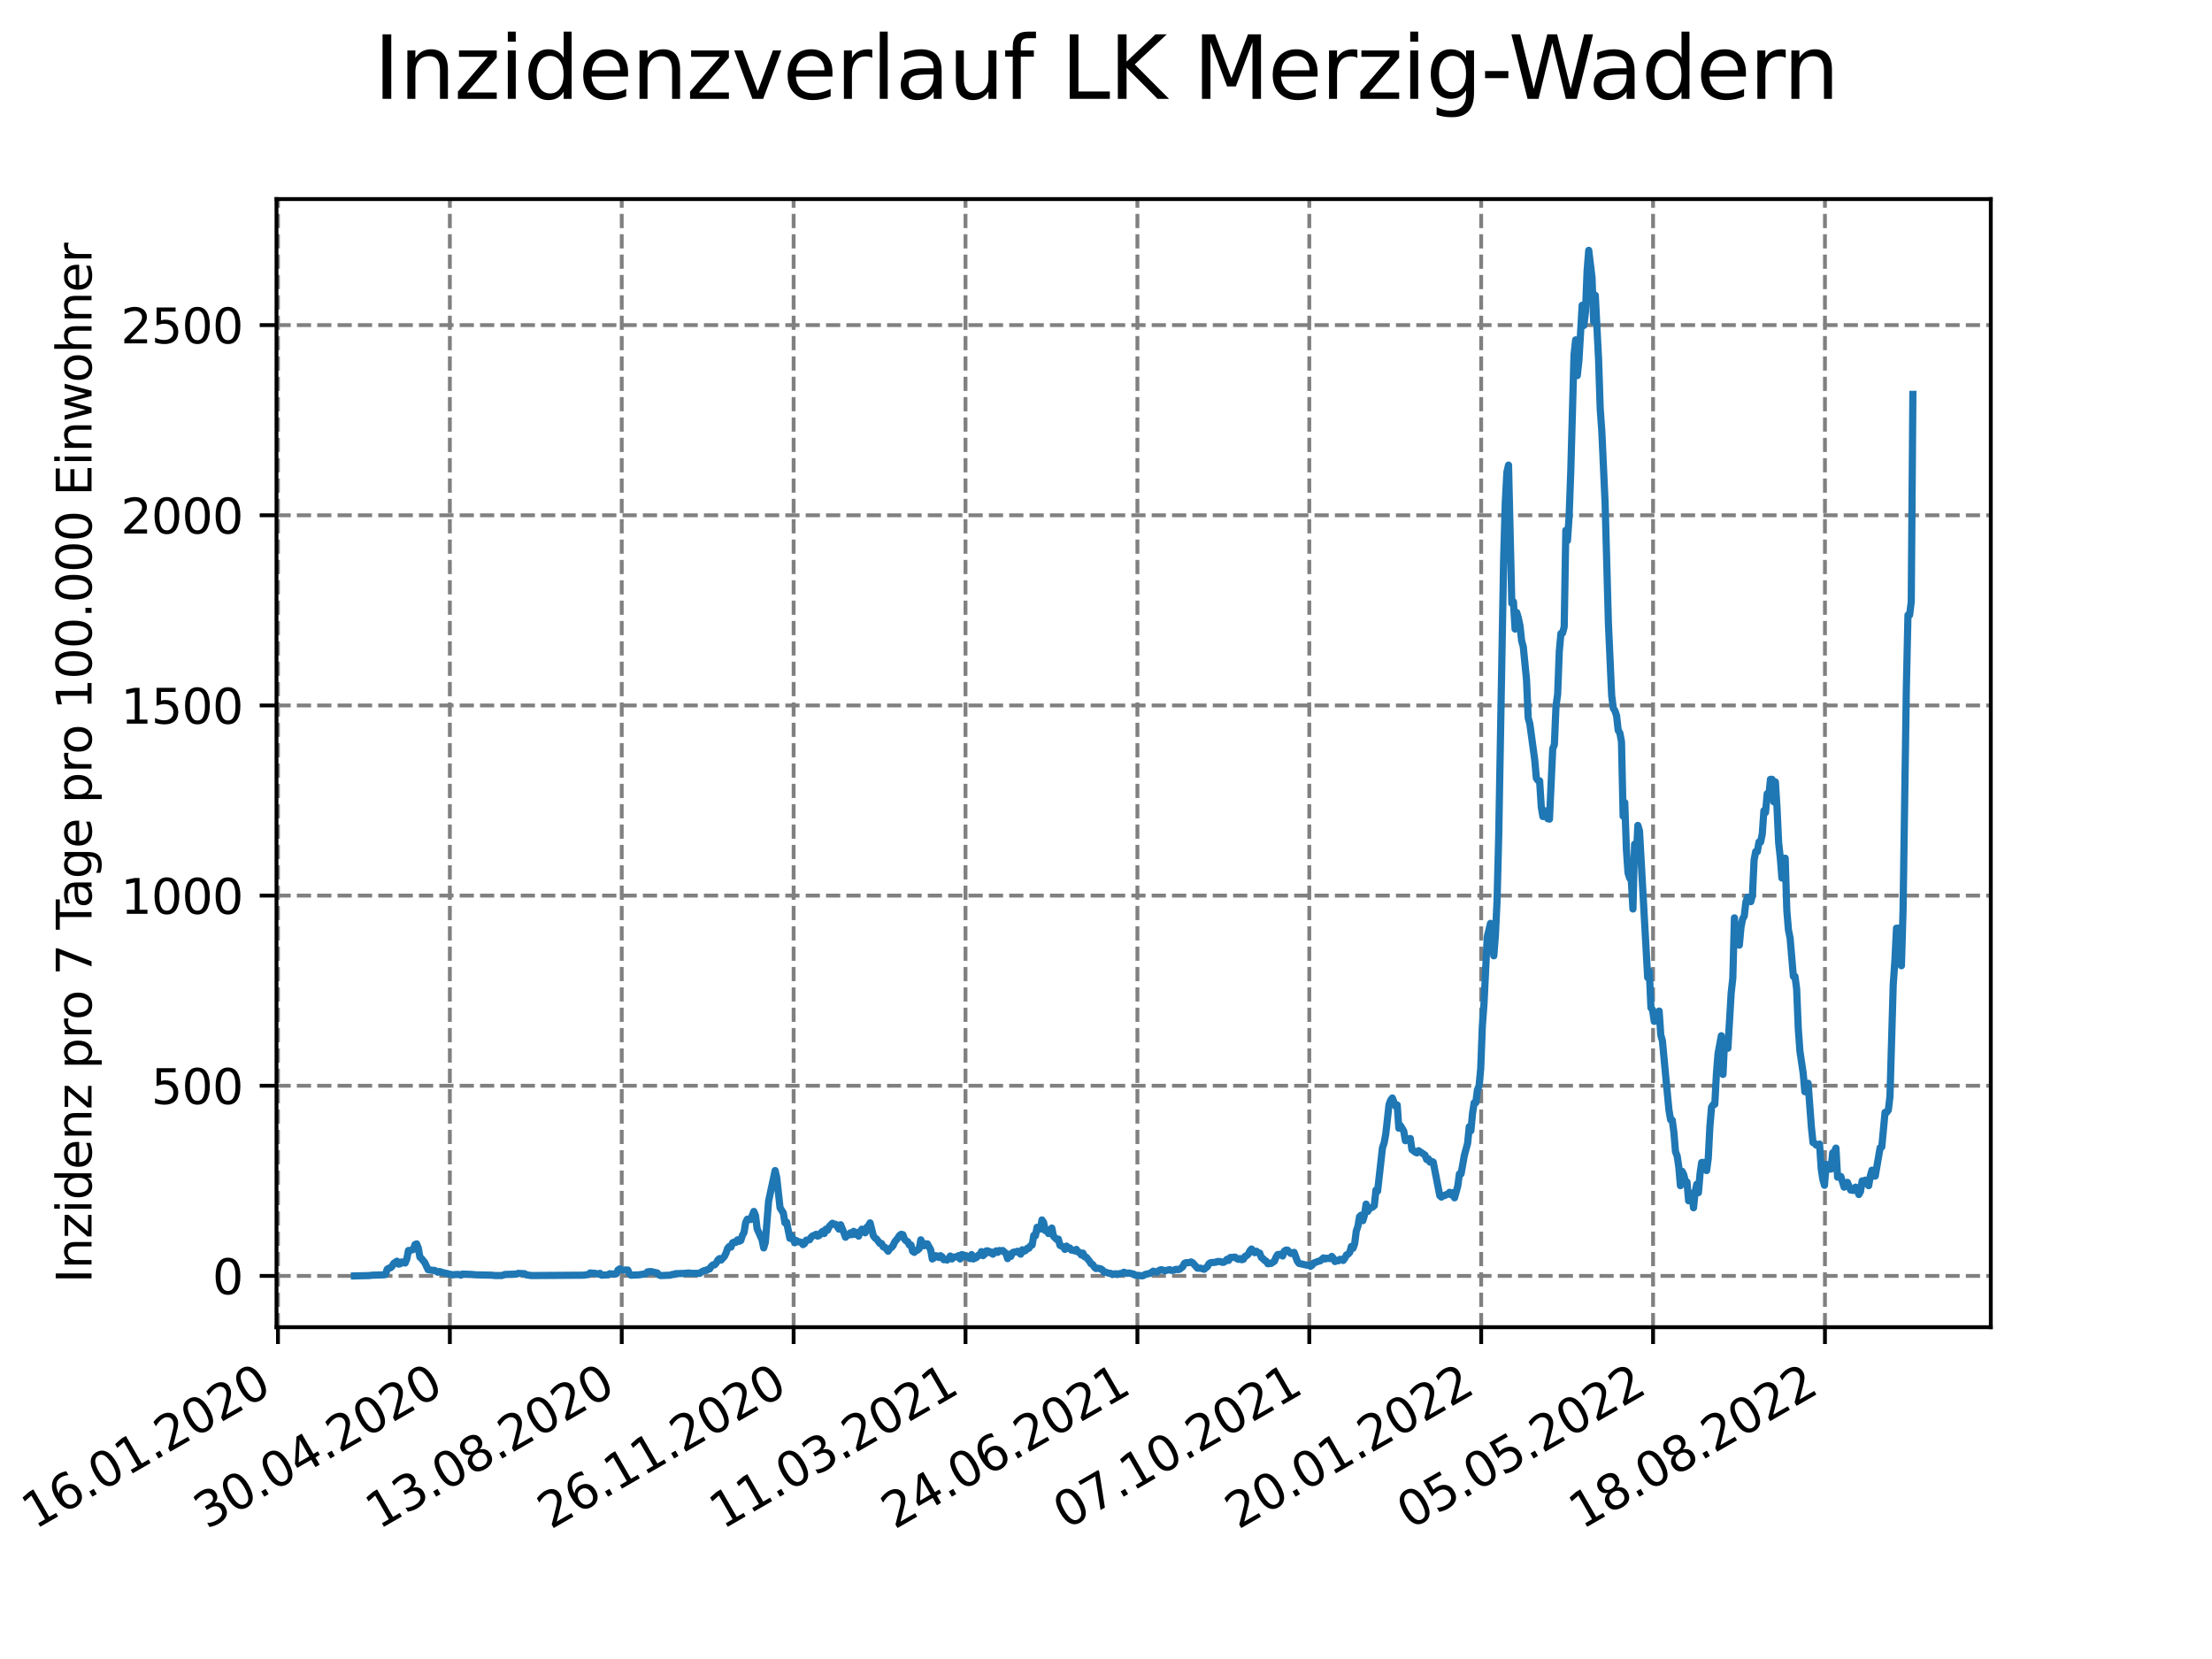 <?xml version="1.0" encoding="utf-8" standalone="no"?>
<!DOCTYPE svg PUBLIC "-//W3C//DTD SVG 1.1//EN"
  "http://www.w3.org/Graphics/SVG/1.1/DTD/svg11.dtd">
<svg xmlns:xlink="http://www.w3.org/1999/xlink" width="460.8pt" height="345.6pt" viewBox="0 0 460.8 345.6" xmlns="http://www.w3.org/2000/svg" version="1.1">
 <defs>
  <style type="text/css">*{stroke-linejoin: round; stroke-linecap: butt}</style>
 </defs>
 <g id="figure_1">
  <g id="patch_1">
   <path d="M 0 345.6 
L 460.8 345.6 
L 460.8 0 
L 0 0 
z
" style="fill: #ffffff"/>
  </g>
  <g id="axes_1">
   <g id="patch_2">
    <path d="M 57.6 276.48 
L 414.72 276.48 
L 414.72 41.472 
L 57.6 41.472 
z
" style="fill: #ffffff"/>
   </g>
   <g id="matplotlib.axis_1">
    <g id="xtick_1">
     <g id="line2d_1">
      <path d="M 57.904 276.48 
L 57.904 41.472 
" clip-path="url(#p722bb23c70)" style="fill: none; stroke-dasharray: 2.96,1.28; stroke-dashoffset: 0; stroke: #808080; stroke-width: 0.8"/>
     </g>
     <g id="line2d_2">
      <defs>
       <path id="m36aac1073b" d="M 0 0 
L 0 3.5 
" style="stroke: #000000; stroke-width: 0.8"/>
      </defs>
      <g>
       <use xlink:href="#m36aac1073b" x="57.904" y="276.48" style="stroke: #000000; stroke-width: 0.8"/>
      </g>
     </g>
     <g id="text_1">
      <!-- 16.01.2020 -->
      <g transform="translate(7.279 318.689) rotate(-30) scale(0.1 -0.1)">
       <defs>
        <path id="DejaVuSans-31" d="M 794 531 
L 1825 531 
L 1825 4091 
L 703 3866 
L 703 4441 
L 1819 4666 
L 2450 4666 
L 2450 531 
L 3481 531 
L 3481 0 
L 794 0 
L 794 531 
z
" transform="scale(0.016)"/>
        <path id="DejaVuSans-36" d="M 2113 2584 
Q 1688 2584 1439 2293 
Q 1191 2003 1191 1497 
Q 1191 994 1439 701 
Q 1688 409 2113 409 
Q 2538 409 2786 701 
Q 3034 994 3034 1497 
Q 3034 2003 2786 2293 
Q 2538 2584 2113 2584 
z
M 3366 4563 
L 3366 3988 
Q 3128 4100 2886 4159 
Q 2644 4219 2406 4219 
Q 1781 4219 1451 3797 
Q 1122 3375 1075 2522 
Q 1259 2794 1537 2939 
Q 1816 3084 2150 3084 
Q 2853 3084 3261 2657 
Q 3669 2231 3669 1497 
Q 3669 778 3244 343 
Q 2819 -91 2113 -91 
Q 1303 -91 875 529 
Q 447 1150 447 2328 
Q 447 3434 972 4092 
Q 1497 4750 2381 4750 
Q 2619 4750 2861 4703 
Q 3103 4656 3366 4563 
z
" transform="scale(0.016)"/>
        <path id="DejaVuSans-2e" d="M 684 794 
L 1344 794 
L 1344 0 
L 684 0 
L 684 794 
z
" transform="scale(0.016)"/>
        <path id="DejaVuSans-30" d="M 2034 4250 
Q 1547 4250 1301 3770 
Q 1056 3291 1056 2328 
Q 1056 1369 1301 889 
Q 1547 409 2034 409 
Q 2525 409 2770 889 
Q 3016 1369 3016 2328 
Q 3016 3291 2770 3770 
Q 2525 4250 2034 4250 
z
M 2034 4750 
Q 2819 4750 3233 4129 
Q 3647 3509 3647 2328 
Q 3647 1150 3233 529 
Q 2819 -91 2034 -91 
Q 1250 -91 836 529 
Q 422 1150 422 2328 
Q 422 3509 836 4129 
Q 1250 4750 2034 4750 
z
" transform="scale(0.016)"/>
        <path id="DejaVuSans-32" d="M 1228 531 
L 3431 531 
L 3431 0 
L 469 0 
L 469 531 
Q 828 903 1448 1529 
Q 2069 2156 2228 2338 
Q 2531 2678 2651 2914 
Q 2772 3150 2772 3378 
Q 2772 3750 2511 3984 
Q 2250 4219 1831 4219 
Q 1534 4219 1204 4116 
Q 875 4013 500 3803 
L 500 4441 
Q 881 4594 1212 4672 
Q 1544 4750 1819 4750 
Q 2544 4750 2975 4387 
Q 3406 4025 3406 3419 
Q 3406 3131 3298 2873 
Q 3191 2616 2906 2266 
Q 2828 2175 2409 1742 
Q 1991 1309 1228 531 
z
" transform="scale(0.016)"/>
       </defs>
       <use xlink:href="#DejaVuSans-31"/>
       <use xlink:href="#DejaVuSans-36" x="63.623"/>
       <use xlink:href="#DejaVuSans-2e" x="127.246"/>
       <use xlink:href="#DejaVuSans-30" x="159.033"/>
       <use xlink:href="#DejaVuSans-31" x="222.656"/>
       <use xlink:href="#DejaVuSans-2e" x="286.279"/>
       <use xlink:href="#DejaVuSans-32" x="318.066"/>
       <use xlink:href="#DejaVuSans-30" x="381.689"/>
       <use xlink:href="#DejaVuSans-32" x="445.312"/>
       <use xlink:href="#DejaVuSans-30" x="508.936"/>
      </g>
     </g>
    </g>
    <g id="xtick_2">
     <g id="line2d_3">
      <path d="M 93.712 276.48 
L 93.712 41.472 
" clip-path="url(#p722bb23c70)" style="fill: none; stroke-dasharray: 2.96,1.28; stroke-dashoffset: 0; stroke: #808080; stroke-width: 0.8"/>
     </g>
     <g id="line2d_4">
      <g>
       <use xlink:href="#m36aac1073b" x="93.712" y="276.48" style="stroke: #000000; stroke-width: 0.8"/>
      </g>
     </g>
     <g id="text_2">
      <!-- 30.04.2020 -->
      <g transform="translate(43.086 318.689) rotate(-30) scale(0.1 -0.1)">
       <defs>
        <path id="DejaVuSans-33" d="M 2597 2516 
Q 3050 2419 3304 2112 
Q 3559 1806 3559 1356 
Q 3559 666 3084 287 
Q 2609 -91 1734 -91 
Q 1441 -91 1130 -33 
Q 819 25 488 141 
L 488 750 
Q 750 597 1062 519 
Q 1375 441 1716 441 
Q 2309 441 2620 675 
Q 2931 909 2931 1356 
Q 2931 1769 2642 2001 
Q 2353 2234 1838 2234 
L 1294 2234 
L 1294 2753 
L 1863 2753 
Q 2328 2753 2575 2939 
Q 2822 3125 2822 3475 
Q 2822 3834 2567 4026 
Q 2313 4219 1838 4219 
Q 1578 4219 1281 4162 
Q 984 4106 628 3988 
L 628 4550 
Q 988 4650 1302 4700 
Q 1616 4750 1894 4750 
Q 2613 4750 3031 4423 
Q 3450 4097 3450 3541 
Q 3450 3153 3228 2886 
Q 3006 2619 2597 2516 
z
" transform="scale(0.016)"/>
        <path id="DejaVuSans-34" d="M 2419 4116 
L 825 1625 
L 2419 1625 
L 2419 4116 
z
M 2253 4666 
L 3047 4666 
L 3047 1625 
L 3713 1625 
L 3713 1100 
L 3047 1100 
L 3047 0 
L 2419 0 
L 2419 1100 
L 313 1100 
L 313 1709 
L 2253 4666 
z
" transform="scale(0.016)"/>
       </defs>
       <use xlink:href="#DejaVuSans-33"/>
       <use xlink:href="#DejaVuSans-30" x="63.623"/>
       <use xlink:href="#DejaVuSans-2e" x="127.246"/>
       <use xlink:href="#DejaVuSans-30" x="159.033"/>
       <use xlink:href="#DejaVuSans-34" x="222.656"/>
       <use xlink:href="#DejaVuSans-2e" x="286.279"/>
       <use xlink:href="#DejaVuSans-32" x="318.066"/>
       <use xlink:href="#DejaVuSans-30" x="381.689"/>
       <use xlink:href="#DejaVuSans-32" x="445.312"/>
       <use xlink:href="#DejaVuSans-30" x="508.936"/>
      </g>
     </g>
    </g>
    <g id="xtick_3">
     <g id="line2d_5">
      <path d="M 129.519 276.48 
L 129.519 41.472 
" clip-path="url(#p722bb23c70)" style="fill: none; stroke-dasharray: 2.96,1.28; stroke-dashoffset: 0; stroke: #808080; stroke-width: 0.8"/>
     </g>
     <g id="line2d_6">
      <g>
       <use xlink:href="#m36aac1073b" x="129.519" y="276.48" style="stroke: #000000; stroke-width: 0.8"/>
      </g>
     </g>
     <g id="text_3">
      <!-- 13.08.2020 -->
      <g transform="translate(78.894 318.689) rotate(-30) scale(0.1 -0.1)">
       <defs>
        <path id="DejaVuSans-38" d="M 2034 2216 
Q 1584 2216 1326 1975 
Q 1069 1734 1069 1313 
Q 1069 891 1326 650 
Q 1584 409 2034 409 
Q 2484 409 2743 651 
Q 3003 894 3003 1313 
Q 3003 1734 2745 1975 
Q 2488 2216 2034 2216 
z
M 1403 2484 
Q 997 2584 770 2862 
Q 544 3141 544 3541 
Q 544 4100 942 4425 
Q 1341 4750 2034 4750 
Q 2731 4750 3128 4425 
Q 3525 4100 3525 3541 
Q 3525 3141 3298 2862 
Q 3072 2584 2669 2484 
Q 3125 2378 3379 2068 
Q 3634 1759 3634 1313 
Q 3634 634 3220 271 
Q 2806 -91 2034 -91 
Q 1263 -91 848 271 
Q 434 634 434 1313 
Q 434 1759 690 2068 
Q 947 2378 1403 2484 
z
M 1172 3481 
Q 1172 3119 1398 2916 
Q 1625 2713 2034 2713 
Q 2441 2713 2670 2916 
Q 2900 3119 2900 3481 
Q 2900 3844 2670 4047 
Q 2441 4250 2034 4250 
Q 1625 4250 1398 4047 
Q 1172 3844 1172 3481 
z
" transform="scale(0.016)"/>
       </defs>
       <use xlink:href="#DejaVuSans-31"/>
       <use xlink:href="#DejaVuSans-33" x="63.623"/>
       <use xlink:href="#DejaVuSans-2e" x="127.246"/>
       <use xlink:href="#DejaVuSans-30" x="159.033"/>
       <use xlink:href="#DejaVuSans-38" x="222.656"/>
       <use xlink:href="#DejaVuSans-2e" x="286.279"/>
       <use xlink:href="#DejaVuSans-32" x="318.066"/>
       <use xlink:href="#DejaVuSans-30" x="381.689"/>
       <use xlink:href="#DejaVuSans-32" x="445.312"/>
       <use xlink:href="#DejaVuSans-30" x="508.936"/>
      </g>
     </g>
    </g>
    <g id="xtick_4">
     <g id="line2d_7">
      <path d="M 165.327 276.48 
L 165.327 41.472 
" clip-path="url(#p722bb23c70)" style="fill: none; stroke-dasharray: 2.96,1.28; stroke-dashoffset: 0; stroke: #808080; stroke-width: 0.8"/>
     </g>
     <g id="line2d_8">
      <g>
       <use xlink:href="#m36aac1073b" x="165.327" y="276.48" style="stroke: #000000; stroke-width: 0.8"/>
      </g>
     </g>
     <g id="text_4">
      <!-- 26.11.2020 -->
      <g transform="translate(114.701 318.689) rotate(-30) scale(0.1 -0.1)">
       <use xlink:href="#DejaVuSans-32"/>
       <use xlink:href="#DejaVuSans-36" x="63.623"/>
       <use xlink:href="#DejaVuSans-2e" x="127.246"/>
       <use xlink:href="#DejaVuSans-31" x="159.033"/>
       <use xlink:href="#DejaVuSans-31" x="222.656"/>
       <use xlink:href="#DejaVuSans-2e" x="286.279"/>
       <use xlink:href="#DejaVuSans-32" x="318.066"/>
       <use xlink:href="#DejaVuSans-30" x="381.689"/>
       <use xlink:href="#DejaVuSans-32" x="445.312"/>
       <use xlink:href="#DejaVuSans-30" x="508.936"/>
      </g>
     </g>
    </g>
    <g id="xtick_5">
     <g id="line2d_9">
      <path d="M 201.134 276.48 
L 201.134 41.472 
" clip-path="url(#p722bb23c70)" style="fill: none; stroke-dasharray: 2.96,1.28; stroke-dashoffset: 0; stroke: #808080; stroke-width: 0.8"/>
     </g>
     <g id="line2d_10">
      <g>
       <use xlink:href="#m36aac1073b" x="201.134" y="276.48" style="stroke: #000000; stroke-width: 0.8"/>
      </g>
     </g>
     <g id="text_5">
      <!-- 11.03.2021 -->
      <g transform="translate(150.509 318.689) rotate(-30) scale(0.1 -0.1)">
       <use xlink:href="#DejaVuSans-31"/>
       <use xlink:href="#DejaVuSans-31" x="63.623"/>
       <use xlink:href="#DejaVuSans-2e" x="127.246"/>
       <use xlink:href="#DejaVuSans-30" x="159.033"/>
       <use xlink:href="#DejaVuSans-33" x="222.656"/>
       <use xlink:href="#DejaVuSans-2e" x="286.279"/>
       <use xlink:href="#DejaVuSans-32" x="318.066"/>
       <use xlink:href="#DejaVuSans-30" x="381.689"/>
       <use xlink:href="#DejaVuSans-32" x="445.312"/>
       <use xlink:href="#DejaVuSans-31" x="508.936"/>
      </g>
     </g>
    </g>
    <g id="xtick_6">
     <g id="line2d_11">
      <path d="M 236.942 276.48 
L 236.942 41.472 
" clip-path="url(#p722bb23c70)" style="fill: none; stroke-dasharray: 2.96,1.28; stroke-dashoffset: 0; stroke: #808080; stroke-width: 0.8"/>
     </g>
     <g id="line2d_12">
      <g>
       <use xlink:href="#m36aac1073b" x="236.942" y="276.48" style="stroke: #000000; stroke-width: 0.8"/>
      </g>
     </g>
     <g id="text_6">
      <!-- 24.06.2021 -->
      <g transform="translate(186.316 318.689) rotate(-30) scale(0.1 -0.1)">
       <use xlink:href="#DejaVuSans-32"/>
       <use xlink:href="#DejaVuSans-34" x="63.623"/>
       <use xlink:href="#DejaVuSans-2e" x="127.246"/>
       <use xlink:href="#DejaVuSans-30" x="159.033"/>
       <use xlink:href="#DejaVuSans-36" x="222.656"/>
       <use xlink:href="#DejaVuSans-2e" x="286.279"/>
       <use xlink:href="#DejaVuSans-32" x="318.066"/>
       <use xlink:href="#DejaVuSans-30" x="381.689"/>
       <use xlink:href="#DejaVuSans-32" x="445.312"/>
       <use xlink:href="#DejaVuSans-31" x="508.936"/>
      </g>
     </g>
    </g>
    <g id="xtick_7">
     <g id="line2d_13">
      <path d="M 272.749 276.48 
L 272.749 41.472 
" clip-path="url(#p722bb23c70)" style="fill: none; stroke-dasharray: 2.96,1.28; stroke-dashoffset: 0; stroke: #808080; stroke-width: 0.8"/>
     </g>
     <g id="line2d_14">
      <g>
       <use xlink:href="#m36aac1073b" x="272.749" y="276.48" style="stroke: #000000; stroke-width: 0.8"/>
      </g>
     </g>
     <g id="text_7">
      <!-- 07.10.2021 -->
      <g transform="translate(222.124 318.689) rotate(-30) scale(0.1 -0.1)">
       <defs>
        <path id="DejaVuSans-37" d="M 525 4666 
L 3525 4666 
L 3525 4397 
L 1831 0 
L 1172 0 
L 2766 4134 
L 525 4134 
L 525 4666 
z
" transform="scale(0.016)"/>
       </defs>
       <use xlink:href="#DejaVuSans-30"/>
       <use xlink:href="#DejaVuSans-37" x="63.623"/>
       <use xlink:href="#DejaVuSans-2e" x="127.246"/>
       <use xlink:href="#DejaVuSans-31" x="159.033"/>
       <use xlink:href="#DejaVuSans-30" x="222.656"/>
       <use xlink:href="#DejaVuSans-2e" x="286.279"/>
       <use xlink:href="#DejaVuSans-32" x="318.066"/>
       <use xlink:href="#DejaVuSans-30" x="381.689"/>
       <use xlink:href="#DejaVuSans-32" x="445.312"/>
       <use xlink:href="#DejaVuSans-31" x="508.936"/>
      </g>
     </g>
    </g>
    <g id="xtick_8">
     <g id="line2d_15">
      <path d="M 308.556 276.48 
L 308.556 41.472 
" clip-path="url(#p722bb23c70)" style="fill: none; stroke-dasharray: 2.96,1.28; stroke-dashoffset: 0; stroke: #808080; stroke-width: 0.8"/>
     </g>
     <g id="line2d_16">
      <g>
       <use xlink:href="#m36aac1073b" x="308.556" y="276.48" style="stroke: #000000; stroke-width: 0.8"/>
      </g>
     </g>
     <g id="text_8">
      <!-- 20.01.2022 -->
      <g transform="translate(257.931 318.689) rotate(-30) scale(0.1 -0.1)">
       <use xlink:href="#DejaVuSans-32"/>
       <use xlink:href="#DejaVuSans-30" x="63.623"/>
       <use xlink:href="#DejaVuSans-2e" x="127.246"/>
       <use xlink:href="#DejaVuSans-30" x="159.033"/>
       <use xlink:href="#DejaVuSans-31" x="222.656"/>
       <use xlink:href="#DejaVuSans-2e" x="286.279"/>
       <use xlink:href="#DejaVuSans-32" x="318.066"/>
       <use xlink:href="#DejaVuSans-30" x="381.689"/>
       <use xlink:href="#DejaVuSans-32" x="445.312"/>
       <use xlink:href="#DejaVuSans-32" x="508.936"/>
      </g>
     </g>
    </g>
    <g id="xtick_9">
     <g id="line2d_17">
      <path d="M 344.364 276.48 
L 344.364 41.472 
" clip-path="url(#p722bb23c70)" style="fill: none; stroke-dasharray: 2.96,1.28; stroke-dashoffset: 0; stroke: #808080; stroke-width: 0.8"/>
     </g>
     <g id="line2d_18">
      <g>
       <use xlink:href="#m36aac1073b" x="344.364" y="276.48" style="stroke: #000000; stroke-width: 0.8"/>
      </g>
     </g>
     <g id="text_9">
      <!-- 05.05.2022 -->
      <g transform="translate(293.739 318.689) rotate(-30) scale(0.1 -0.1)">
       <defs>
        <path id="DejaVuSans-35" d="M 691 4666 
L 3169 4666 
L 3169 4134 
L 1269 4134 
L 1269 2991 
Q 1406 3038 1543 3061 
Q 1681 3084 1819 3084 
Q 2600 3084 3056 2656 
Q 3513 2228 3513 1497 
Q 3513 744 3044 326 
Q 2575 -91 1722 -91 
Q 1428 -91 1123 -41 
Q 819 9 494 109 
L 494 744 
Q 775 591 1075 516 
Q 1375 441 1709 441 
Q 2250 441 2565 725 
Q 2881 1009 2881 1497 
Q 2881 1984 2565 2268 
Q 2250 2553 1709 2553 
Q 1456 2553 1204 2497 
Q 953 2441 691 2322 
L 691 4666 
z
" transform="scale(0.016)"/>
       </defs>
       <use xlink:href="#DejaVuSans-30"/>
       <use xlink:href="#DejaVuSans-35" x="63.623"/>
       <use xlink:href="#DejaVuSans-2e" x="127.246"/>
       <use xlink:href="#DejaVuSans-30" x="159.033"/>
       <use xlink:href="#DejaVuSans-35" x="222.656"/>
       <use xlink:href="#DejaVuSans-2e" x="286.279"/>
       <use xlink:href="#DejaVuSans-32" x="318.066"/>
       <use xlink:href="#DejaVuSans-30" x="381.689"/>
       <use xlink:href="#DejaVuSans-32" x="445.312"/>
       <use xlink:href="#DejaVuSans-32" x="508.936"/>
      </g>
     </g>
    </g>
    <g id="xtick_10">
     <g id="line2d_19">
      <path d="M 380.171 276.48 
L 380.171 41.472 
" clip-path="url(#p722bb23c70)" style="fill: none; stroke-dasharray: 2.96,1.28; stroke-dashoffset: 0; stroke: #808080; stroke-width: 0.8"/>
     </g>
     <g id="line2d_20">
      <g>
       <use xlink:href="#m36aac1073b" x="380.171" y="276.48" style="stroke: #000000; stroke-width: 0.8"/>
      </g>
     </g>
     <g id="text_10">
      <!-- 18.08.2022 -->
      <g transform="translate(329.546 318.689) rotate(-30) scale(0.1 -0.1)">
       <use xlink:href="#DejaVuSans-31"/>
       <use xlink:href="#DejaVuSans-38" x="63.623"/>
       <use xlink:href="#DejaVuSans-2e" x="127.246"/>
       <use xlink:href="#DejaVuSans-30" x="159.033"/>
       <use xlink:href="#DejaVuSans-38" x="222.656"/>
       <use xlink:href="#DejaVuSans-2e" x="286.279"/>
       <use xlink:href="#DejaVuSans-32" x="318.066"/>
       <use xlink:href="#DejaVuSans-30" x="381.689"/>
       <use xlink:href="#DejaVuSans-32" x="445.312"/>
       <use xlink:href="#DejaVuSans-32" x="508.936"/>
      </g>
     </g>
    </g>
   </g>
   <g id="matplotlib.axis_2">
    <g id="ytick_1">
     <g id="line2d_21">
      <path d="M 57.6 265.798 
L 414.72 265.798 
" clip-path="url(#p722bb23c70)" style="fill: none; stroke-dasharray: 2.96,1.28; stroke-dashoffset: 0; stroke: #808080; stroke-width: 0.8"/>
     </g>
     <g id="line2d_22">
      <defs>
       <path id="m3ebf4c72d8" d="M 0 0 
L -3.5 0 
" style="stroke: #000000; stroke-width: 0.8"/>
      </defs>
      <g>
       <use xlink:href="#m3ebf4c72d8" x="57.6" y="265.798" style="stroke: #000000; stroke-width: 0.8"/>
      </g>
     </g>
     <g id="text_11">
      <!-- 0 -->
      <g transform="translate(44.237 269.597) scale(0.1 -0.1)">
       <use xlink:href="#DejaVuSans-30"/>
      </g>
     </g>
    </g>
    <g id="ytick_2">
     <g id="line2d_23">
      <path d="M 57.6 226.184 
L 414.72 226.184 
" clip-path="url(#p722bb23c70)" style="fill: none; stroke-dasharray: 2.96,1.28; stroke-dashoffset: 0; stroke: #808080; stroke-width: 0.8"/>
     </g>
     <g id="line2d_24">
      <g>
       <use xlink:href="#m3ebf4c72d8" x="57.6" y="226.184" style="stroke: #000000; stroke-width: 0.8"/>
      </g>
     </g>
     <g id="text_12">
      <!-- 500 -->
      <g transform="translate(31.512 229.983) scale(0.1 -0.1)">
       <use xlink:href="#DejaVuSans-35"/>
       <use xlink:href="#DejaVuSans-30" x="63.623"/>
       <use xlink:href="#DejaVuSans-30" x="127.246"/>
      </g>
     </g>
    </g>
    <g id="ytick_3">
     <g id="line2d_25">
      <path d="M 57.6 186.569 
L 414.72 186.569 
" clip-path="url(#p722bb23c70)" style="fill: none; stroke-dasharray: 2.96,1.28; stroke-dashoffset: 0; stroke: #808080; stroke-width: 0.8"/>
     </g>
     <g id="line2d_26">
      <g>
       <use xlink:href="#m3ebf4c72d8" x="57.6" y="186.569" style="stroke: #000000; stroke-width: 0.8"/>
      </g>
     </g>
     <g id="text_13">
      <!-- 1000 -->
      <g transform="translate(25.15 190.369) scale(0.1 -0.1)">
       <use xlink:href="#DejaVuSans-31"/>
       <use xlink:href="#DejaVuSans-30" x="63.623"/>
       <use xlink:href="#DejaVuSans-30" x="127.246"/>
       <use xlink:href="#DejaVuSans-30" x="190.869"/>
      </g>
     </g>
    </g>
    <g id="ytick_4">
     <g id="line2d_27">
      <path d="M 57.6 146.955 
L 414.72 146.955 
" clip-path="url(#p722bb23c70)" style="fill: none; stroke-dasharray: 2.96,1.28; stroke-dashoffset: 0; stroke: #808080; stroke-width: 0.8"/>
     </g>
     <g id="line2d_28">
      <g>
       <use xlink:href="#m3ebf4c72d8" x="57.6" y="146.955" style="stroke: #000000; stroke-width: 0.8"/>
      </g>
     </g>
     <g id="text_14">
      <!-- 1500 -->
      <g transform="translate(25.15 150.754) scale(0.1 -0.1)">
       <use xlink:href="#DejaVuSans-31"/>
       <use xlink:href="#DejaVuSans-35" x="63.623"/>
       <use xlink:href="#DejaVuSans-30" x="127.246"/>
       <use xlink:href="#DejaVuSans-30" x="190.869"/>
      </g>
     </g>
    </g>
    <g id="ytick_5">
     <g id="line2d_29">
      <path d="M 57.6 107.341 
L 414.72 107.341 
" clip-path="url(#p722bb23c70)" style="fill: none; stroke-dasharray: 2.96,1.28; stroke-dashoffset: 0; stroke: #808080; stroke-width: 0.8"/>
     </g>
     <g id="line2d_30">
      <g>
       <use xlink:href="#m3ebf4c72d8" x="57.6" y="107.341" style="stroke: #000000; stroke-width: 0.8"/>
      </g>
     </g>
     <g id="text_15">
      <!-- 2000 -->
      <g transform="translate(25.15 111.14) scale(0.1 -0.1)">
       <use xlink:href="#DejaVuSans-32"/>
       <use xlink:href="#DejaVuSans-30" x="63.623"/>
       <use xlink:href="#DejaVuSans-30" x="127.246"/>
       <use xlink:href="#DejaVuSans-30" x="190.869"/>
      </g>
     </g>
    </g>
    <g id="ytick_6">
     <g id="line2d_31">
      <path d="M 57.6 67.727 
L 414.72 67.727 
" clip-path="url(#p722bb23c70)" style="fill: none; stroke-dasharray: 2.96,1.28; stroke-dashoffset: 0; stroke: #808080; stroke-width: 0.8"/>
     </g>
     <g id="line2d_32">
      <g>
       <use xlink:href="#m3ebf4c72d8" x="57.6" y="67.727" style="stroke: #000000; stroke-width: 0.8"/>
      </g>
     </g>
     <g id="text_16">
      <!-- 2500 -->
      <g transform="translate(25.15 71.526) scale(0.1 -0.1)">
       <use xlink:href="#DejaVuSans-32"/>
       <use xlink:href="#DejaVuSans-35" x="63.623"/>
       <use xlink:href="#DejaVuSans-30" x="127.246"/>
       <use xlink:href="#DejaVuSans-30" x="190.869"/>
      </g>
     </g>
    </g>
    <g id="text_17">
     <!-- Inzidenz pro 7 Tage pro 100.000 Einwohner -->
     <g transform="translate(19.07 267.301) rotate(-90) scale(0.1 -0.1)">
      <defs>
       <path id="DejaVuSans-49" d="M 628 4666 
L 1259 4666 
L 1259 0 
L 628 0 
L 628 4666 
z
" transform="scale(0.016)"/>
       <path id="DejaVuSans-6e" d="M 3513 2113 
L 3513 0 
L 2938 0 
L 2938 2094 
Q 2938 2591 2744 2837 
Q 2550 3084 2163 3084 
Q 1697 3084 1428 2787 
Q 1159 2491 1159 1978 
L 1159 0 
L 581 0 
L 581 3500 
L 1159 3500 
L 1159 2956 
Q 1366 3272 1645 3428 
Q 1925 3584 2291 3584 
Q 2894 3584 3203 3211 
Q 3513 2838 3513 2113 
z
" transform="scale(0.016)"/>
       <path id="DejaVuSans-7a" d="M 353 3500 
L 3084 3500 
L 3084 2975 
L 922 459 
L 3084 459 
L 3084 0 
L 275 0 
L 275 525 
L 2438 3041 
L 353 3041 
L 353 3500 
z
" transform="scale(0.016)"/>
       <path id="DejaVuSans-69" d="M 603 3500 
L 1178 3500 
L 1178 0 
L 603 0 
L 603 3500 
z
M 603 4863 
L 1178 4863 
L 1178 4134 
L 603 4134 
L 603 4863 
z
" transform="scale(0.016)"/>
       <path id="DejaVuSans-64" d="M 2906 2969 
L 2906 4863 
L 3481 4863 
L 3481 0 
L 2906 0 
L 2906 525 
Q 2725 213 2448 61 
Q 2172 -91 1784 -91 
Q 1150 -91 751 415 
Q 353 922 353 1747 
Q 353 2572 751 3078 
Q 1150 3584 1784 3584 
Q 2172 3584 2448 3432 
Q 2725 3281 2906 2969 
z
M 947 1747 
Q 947 1113 1208 752 
Q 1469 391 1925 391 
Q 2381 391 2643 752 
Q 2906 1113 2906 1747 
Q 2906 2381 2643 2742 
Q 2381 3103 1925 3103 
Q 1469 3103 1208 2742 
Q 947 2381 947 1747 
z
" transform="scale(0.016)"/>
       <path id="DejaVuSans-65" d="M 3597 1894 
L 3597 1613 
L 953 1613 
Q 991 1019 1311 708 
Q 1631 397 2203 397 
Q 2534 397 2845 478 
Q 3156 559 3463 722 
L 3463 178 
Q 3153 47 2828 -22 
Q 2503 -91 2169 -91 
Q 1331 -91 842 396 
Q 353 884 353 1716 
Q 353 2575 817 3079 
Q 1281 3584 2069 3584 
Q 2775 3584 3186 3129 
Q 3597 2675 3597 1894 
z
M 3022 2063 
Q 3016 2534 2758 2815 
Q 2500 3097 2075 3097 
Q 1594 3097 1305 2825 
Q 1016 2553 972 2059 
L 3022 2063 
z
" transform="scale(0.016)"/>
       <path id="DejaVuSans-20" transform="scale(0.016)"/>
       <path id="DejaVuSans-70" d="M 1159 525 
L 1159 -1331 
L 581 -1331 
L 581 3500 
L 1159 3500 
L 1159 2969 
Q 1341 3281 1617 3432 
Q 1894 3584 2278 3584 
Q 2916 3584 3314 3078 
Q 3713 2572 3713 1747 
Q 3713 922 3314 415 
Q 2916 -91 2278 -91 
Q 1894 -91 1617 61 
Q 1341 213 1159 525 
z
M 3116 1747 
Q 3116 2381 2855 2742 
Q 2594 3103 2138 3103 
Q 1681 3103 1420 2742 
Q 1159 2381 1159 1747 
Q 1159 1113 1420 752 
Q 1681 391 2138 391 
Q 2594 391 2855 752 
Q 3116 1113 3116 1747 
z
" transform="scale(0.016)"/>
       <path id="DejaVuSans-72" d="M 2631 2963 
Q 2534 3019 2420 3045 
Q 2306 3072 2169 3072 
Q 1681 3072 1420 2755 
Q 1159 2438 1159 1844 
L 1159 0 
L 581 0 
L 581 3500 
L 1159 3500 
L 1159 2956 
Q 1341 3275 1631 3429 
Q 1922 3584 2338 3584 
Q 2397 3584 2469 3576 
Q 2541 3569 2628 3553 
L 2631 2963 
z
" transform="scale(0.016)"/>
       <path id="DejaVuSans-6f" d="M 1959 3097 
Q 1497 3097 1228 2736 
Q 959 2375 959 1747 
Q 959 1119 1226 758 
Q 1494 397 1959 397 
Q 2419 397 2687 759 
Q 2956 1122 2956 1747 
Q 2956 2369 2687 2733 
Q 2419 3097 1959 3097 
z
M 1959 3584 
Q 2709 3584 3137 3096 
Q 3566 2609 3566 1747 
Q 3566 888 3137 398 
Q 2709 -91 1959 -91 
Q 1206 -91 779 398 
Q 353 888 353 1747 
Q 353 2609 779 3096 
Q 1206 3584 1959 3584 
z
" transform="scale(0.016)"/>
       <path id="DejaVuSans-54" d="M -19 4666 
L 3928 4666 
L 3928 4134 
L 2272 4134 
L 2272 0 
L 1638 0 
L 1638 4134 
L -19 4134 
L -19 4666 
z
" transform="scale(0.016)"/>
       <path id="DejaVuSans-61" d="M 2194 1759 
Q 1497 1759 1228 1600 
Q 959 1441 959 1056 
Q 959 750 1161 570 
Q 1363 391 1709 391 
Q 2188 391 2477 730 
Q 2766 1069 2766 1631 
L 2766 1759 
L 2194 1759 
z
M 3341 1997 
L 3341 0 
L 2766 0 
L 2766 531 
Q 2569 213 2275 61 
Q 1981 -91 1556 -91 
Q 1019 -91 701 211 
Q 384 513 384 1019 
Q 384 1609 779 1909 
Q 1175 2209 1959 2209 
L 2766 2209 
L 2766 2266 
Q 2766 2663 2505 2880 
Q 2244 3097 1772 3097 
Q 1472 3097 1187 3025 
Q 903 2953 641 2809 
L 641 3341 
Q 956 3463 1253 3523 
Q 1550 3584 1831 3584 
Q 2591 3584 2966 3190 
Q 3341 2797 3341 1997 
z
" transform="scale(0.016)"/>
       <path id="DejaVuSans-67" d="M 2906 1791 
Q 2906 2416 2648 2759 
Q 2391 3103 1925 3103 
Q 1463 3103 1205 2759 
Q 947 2416 947 1791 
Q 947 1169 1205 825 
Q 1463 481 1925 481 
Q 2391 481 2648 825 
Q 2906 1169 2906 1791 
z
M 3481 434 
Q 3481 -459 3084 -895 
Q 2688 -1331 1869 -1331 
Q 1566 -1331 1297 -1286 
Q 1028 -1241 775 -1147 
L 775 -588 
Q 1028 -725 1275 -790 
Q 1522 -856 1778 -856 
Q 2344 -856 2625 -561 
Q 2906 -266 2906 331 
L 2906 616 
Q 2728 306 2450 153 
Q 2172 0 1784 0 
Q 1141 0 747 490 
Q 353 981 353 1791 
Q 353 2603 747 3093 
Q 1141 3584 1784 3584 
Q 2172 3584 2450 3431 
Q 2728 3278 2906 2969 
L 2906 3500 
L 3481 3500 
L 3481 434 
z
" transform="scale(0.016)"/>
       <path id="DejaVuSans-45" d="M 628 4666 
L 3578 4666 
L 3578 4134 
L 1259 4134 
L 1259 2753 
L 3481 2753 
L 3481 2222 
L 1259 2222 
L 1259 531 
L 3634 531 
L 3634 0 
L 628 0 
L 628 4666 
z
" transform="scale(0.016)"/>
       <path id="DejaVuSans-77" d="M 269 3500 
L 844 3500 
L 1563 769 
L 2278 3500 
L 2956 3500 
L 3675 769 
L 4391 3500 
L 4966 3500 
L 4050 0 
L 3372 0 
L 2619 2869 
L 1863 0 
L 1184 0 
L 269 3500 
z
" transform="scale(0.016)"/>
       <path id="DejaVuSans-68" d="M 3513 2113 
L 3513 0 
L 2938 0 
L 2938 2094 
Q 2938 2591 2744 2837 
Q 2550 3084 2163 3084 
Q 1697 3084 1428 2787 
Q 1159 2491 1159 1978 
L 1159 0 
L 581 0 
L 581 4863 
L 1159 4863 
L 1159 2956 
Q 1366 3272 1645 3428 
Q 1925 3584 2291 3584 
Q 2894 3584 3203 3211 
Q 3513 2838 3513 2113 
z
" transform="scale(0.016)"/>
      </defs>
      <use xlink:href="#DejaVuSans-49"/>
      <use xlink:href="#DejaVuSans-6e" x="29.492"/>
      <use xlink:href="#DejaVuSans-7a" x="92.871"/>
      <use xlink:href="#DejaVuSans-69" x="145.361"/>
      <use xlink:href="#DejaVuSans-64" x="173.145"/>
      <use xlink:href="#DejaVuSans-65" x="236.621"/>
      <use xlink:href="#DejaVuSans-6e" x="298.145"/>
      <use xlink:href="#DejaVuSans-7a" x="361.523"/>
      <use xlink:href="#DejaVuSans-20" x="414.014"/>
      <use xlink:href="#DejaVuSans-70" x="445.801"/>
      <use xlink:href="#DejaVuSans-72" x="509.277"/>
      <use xlink:href="#DejaVuSans-6f" x="548.141"/>
      <use xlink:href="#DejaVuSans-20" x="609.322"/>
      <use xlink:href="#DejaVuSans-37" x="641.109"/>
      <use xlink:href="#DejaVuSans-20" x="704.732"/>
      <use xlink:href="#DejaVuSans-54" x="736.52"/>
      <use xlink:href="#DejaVuSans-61" x="781.104"/>
      <use xlink:href="#DejaVuSans-67" x="842.383"/>
      <use xlink:href="#DejaVuSans-65" x="905.859"/>
      <use xlink:href="#DejaVuSans-20" x="967.383"/>
      <use xlink:href="#DejaVuSans-70" x="999.17"/>
      <use xlink:href="#DejaVuSans-72" x="1062.646"/>
      <use xlink:href="#DejaVuSans-6f" x="1101.51"/>
      <use xlink:href="#DejaVuSans-20" x="1162.691"/>
      <use xlink:href="#DejaVuSans-31" x="1194.479"/>
      <use xlink:href="#DejaVuSans-30" x="1258.102"/>
      <use xlink:href="#DejaVuSans-30" x="1321.725"/>
      <use xlink:href="#DejaVuSans-2e" x="1385.348"/>
      <use xlink:href="#DejaVuSans-30" x="1417.135"/>
      <use xlink:href="#DejaVuSans-30" x="1480.758"/>
      <use xlink:href="#DejaVuSans-30" x="1544.381"/>
      <use xlink:href="#DejaVuSans-20" x="1608.004"/>
      <use xlink:href="#DejaVuSans-45" x="1639.791"/>
      <use xlink:href="#DejaVuSans-69" x="1702.975"/>
      <use xlink:href="#DejaVuSans-6e" x="1730.758"/>
      <use xlink:href="#DejaVuSans-77" x="1794.137"/>
      <use xlink:href="#DejaVuSans-6f" x="1875.924"/>
      <use xlink:href="#DejaVuSans-68" x="1937.105"/>
      <use xlink:href="#DejaVuSans-6e" x="2000.484"/>
      <use xlink:href="#DejaVuSans-65" x="2063.863"/>
      <use xlink:href="#DejaVuSans-72" x="2125.387"/>
     </g>
    </g>
   </g>
   <g id="line2d_33">
    <path d="M 73.833 265.798 
L 76.902 265.721 
L 77.584 265.644 
L 79.971 265.568 
L 80.312 265.491 
L 80.653 264.417 
L 80.994 264.186 
L 81.335 264.11 
L 81.676 263.803 
L 82.017 263.189 
L 82.699 262.728 
L 83.04 263.342 
L 83.381 263.265 
L 83.722 262.882 
L 84.404 263.112 
L 84.745 262.268 
L 85.087 260.503 
L 85.428 260.503 
L 86.11 260.273 
L 86.451 259.275 
L 86.792 259.121 
L 87.133 259.966 
L 87.474 261.884 
L 87.815 262.191 
L 88.497 263.035 
L 89.179 264.493 
L 90.202 264.647 
L 90.543 264.647 
L 91.225 265.03 
L 91.566 264.877 
L 92.248 265.107 
L 94.294 265.568 
L 94.976 265.491 
L 95.658 265.491 
L 95.999 265.644 
L 96.34 265.414 
L 98.386 265.491 
L 99.068 265.568 
L 102.479 265.644 
L 103.161 265.721 
L 104.525 265.721 
L 105.207 265.491 
L 107.594 265.414 
L 107.935 265.261 
L 109.299 265.337 
L 109.64 265.568 
L 110.663 265.721 
L 121.576 265.644 
L 122.599 265.491 
L 122.94 265.184 
L 123.963 265.261 
L 124.645 265.414 
L 124.986 265.261 
L 125.327 265.644 
L 126.691 265.568 
L 127.032 265.337 
L 127.714 265.414 
L 128.397 265.337 
L 128.738 264.57 
L 129.079 264.34 
L 129.761 264.57 
L 130.784 264.57 
L 131.125 265.337 
L 131.466 265.644 
L 133.171 265.568 
L 134.535 265.337 
L 134.876 264.954 
L 135.558 264.877 
L 136.922 265.184 
L 137.263 265.568 
L 137.604 265.721 
L 139.65 265.644 
L 139.991 265.491 
L 140.332 265.491 
L 140.673 265.337 
L 142.72 265.261 
L 143.402 265.184 
L 144.084 265.261 
L 145.789 265.261 
L 146.13 264.954 
L 146.812 264.647 
L 147.153 264.647 
L 147.494 264.417 
L 147.835 264.34 
L 148.176 263.803 
L 148.517 263.496 
L 148.858 263.496 
L 149.199 263.112 
L 149.54 262.498 
L 149.881 262.191 
L 150.222 262.498 
L 150.904 261.731 
L 151.245 261.04 
L 151.586 260.042 
L 151.927 259.659 
L 152.268 259.812 
L 152.609 258.891 
L 152.95 258.738 
L 153.291 258.814 
L 153.632 258.277 
L 153.973 258.584 
L 154.314 258.431 
L 154.655 257.356 
L 154.996 256.743 
L 155.337 254.671 
L 155.678 253.98 
L 156.36 254.057 
L 157.043 252.368 
L 157.384 253.212 
L 157.725 255.975 
L 158.748 258.277 
L 159.089 259.966 
L 159.43 258.814 
L 160.112 250.22 
L 161.476 243.85 
L 161.817 245.385 
L 162.499 251.601 
L 163.181 252.675 
L 163.522 254.747 
L 163.863 254.594 
L 164.545 257.97 
L 164.886 257.433 
L 165.568 258.891 
L 165.909 258.431 
L 166.25 258.661 
L 166.932 258.814 
L 167.273 259.275 
L 167.614 259.045 
L 167.955 258.354 
L 168.637 258.277 
L 168.978 257.74 
L 169.319 257.433 
L 169.66 257.356 
L 170.001 257.126 
L 170.342 257.51 
L 170.683 257.356 
L 171.024 256.819 
L 171.365 256.512 
L 171.707 256.973 
L 172.048 256.052 
L 172.389 256.282 
L 172.73 255.515 
L 173.412 254.824 
L 173.753 255.054 
L 174.094 255.054 
L 174.776 256.052 
L 175.117 255.131 
L 175.799 256.819 
L 176.14 257.74 
L 176.481 257.28 
L 176.822 257.28 
L 177.163 256.819 
L 177.504 257.203 
L 177.845 256.512 
L 178.186 257.126 
L 178.527 256.743 
L 178.868 257.51 
L 179.209 256.589 
L 179.55 256.052 
L 179.891 256.282 
L 180.232 256.819 
L 180.573 255.668 
L 180.914 255.361 
L 181.255 254.747 
L 181.937 257.433 
L 182.278 257.894 
L 182.619 258.124 
L 183.301 259.045 
L 183.642 259.045 
L 183.983 259.735 
L 184.324 259.812 
L 185.006 260.656 
L 185.347 260.119 
L 185.688 259.889 
L 186.03 259.505 
L 186.371 258.738 
L 187.053 257.894 
L 187.394 257.356 
L 187.735 257.126 
L 188.076 257.203 
L 188.417 258.124 
L 188.758 258.508 
L 189.099 258.661 
L 189.44 259.352 
L 189.781 259.352 
L 190.122 260.656 
L 190.463 260.886 
L 190.804 260.503 
L 191.145 260.426 
L 191.486 260.119 
L 191.827 258.277 
L 192.168 259.045 
L 192.509 259.505 
L 192.85 259.121 
L 193.191 259.121 
L 193.873 260.349 
L 194.214 262.268 
L 194.555 262.038 
L 194.896 261.577 
L 195.237 261.654 
L 195.578 261.961 
L 195.919 261.577 
L 196.26 261.807 
L 196.601 262.421 
L 196.942 262.345 
L 197.283 262.498 
L 197.624 262.191 
L 197.965 261.654 
L 198.306 262.268 
L 198.647 261.884 
L 199.329 261.807 
L 199.67 261.577 
L 200.011 262.268 
L 200.353 261.347 
L 200.694 261.424 
L 201.035 261.807 
L 201.376 261.654 
L 202.058 262.191 
L 202.399 261.347 
L 202.74 262.268 
L 203.422 261.961 
L 203.763 261.5 
L 204.104 261.5 
L 204.445 260.733 
L 204.786 261.577 
L 205.127 261.27 
L 205.468 260.58 
L 205.809 260.58 
L 206.15 260.963 
L 206.491 260.81 
L 206.832 261.27 
L 207.514 260.58 
L 207.855 260.886 
L 208.196 260.503 
L 208.537 260.58 
L 208.878 260.503 
L 209.56 261.117 
L 209.901 262.191 
L 210.242 261.27 
L 210.583 261.731 
L 210.924 260.963 
L 211.265 260.81 
L 211.606 260.81 
L 211.947 260.656 
L 212.629 261.27 
L 212.97 260.349 
L 213.311 260.656 
L 213.652 260.503 
L 213.993 260.042 
L 214.334 260.042 
L 214.676 259.505 
L 215.017 259.352 
L 215.358 257.356 
L 215.699 257.433 
L 216.04 255.668 
L 216.722 256.052 
L 217.063 254.133 
L 217.404 254.671 
L 217.745 256.359 
L 218.086 256.205 
L 218.427 256.973 
L 218.768 256.205 
L 219.109 255.822 
L 219.45 257.51 
L 220.132 258.201 
L 220.473 258.124 
L 220.814 259.428 
L 221.496 259.735 
L 221.837 260.273 
L 222.178 259.582 
L 222.519 260.042 
L 222.86 259.966 
L 223.201 260.426 
L 223.542 260.426 
L 223.883 260.58 
L 224.224 260.273 
L 224.565 260.81 
L 224.906 260.886 
L 225.247 261.424 
L 225.588 261.04 
L 225.929 261.807 
L 226.27 261.884 
L 226.952 262.728 
L 227.293 263.265 
L 227.634 263.419 
L 227.975 263.956 
L 228.316 264.263 
L 228.657 264.186 
L 229.34 264.34 
L 229.681 264.57 
L 230.022 265.03 
L 230.363 265.03 
L 231.045 265.261 
L 231.386 265.261 
L 231.727 265.491 
L 232.409 265.337 
L 232.75 265.491 
L 233.091 265.337 
L 233.773 265.261 
L 234.114 265.03 
L 234.796 265.261 
L 235.137 265.184 
L 236.16 265.414 
L 236.501 265.644 
L 237.524 265.721 
L 237.865 265.798 
L 238.206 265.721 
L 238.547 265.491 
L 239.57 265.261 
L 240.252 264.8 
L 240.934 265.03 
L 241.616 264.57 
L 241.957 264.493 
L 242.639 264.723 
L 243.663 264.493 
L 244.004 264.647 
L 244.345 264.647 
L 245.027 264.417 
L 245.368 264.493 
L 245.709 264.417 
L 246.391 263.879 
L 246.732 263.189 
L 247.073 263.035 
L 247.755 263.035 
L 248.096 262.882 
L 248.437 263.035 
L 249.46 264.186 
L 250.142 264.186 
L 250.824 264.417 
L 251.506 263.879 
L 251.847 263.265 
L 252.188 263.035 
L 253.211 262.958 
L 253.552 262.805 
L 254.234 262.805 
L 254.575 262.958 
L 254.916 262.958 
L 255.257 262.728 
L 255.598 262.345 
L 255.939 262.575 
L 256.28 261.961 
L 257.303 261.884 
L 257.644 262.191 
L 257.986 262.345 
L 258.327 262.191 
L 258.668 262.421 
L 259.009 262.345 
L 259.35 261.731 
L 259.691 261.577 
L 260.032 261.27 
L 260.373 260.58 
L 260.714 260.196 
L 261.396 260.963 
L 261.737 260.656 
L 262.078 260.963 
L 262.419 261.04 
L 262.76 261.961 
L 263.101 262.191 
L 263.442 262.575 
L 263.783 262.728 
L 264.124 263.265 
L 264.806 263.189 
L 265.488 262.728 
L 265.829 261.884 
L 266.17 261.347 
L 266.852 261.27 
L 267.193 261.654 
L 267.534 260.656 
L 267.875 260.426 
L 268.216 260.426 
L 268.898 261.117 
L 269.239 261.117 
L 269.58 260.886 
L 270.262 262.728 
L 270.603 263.189 
L 272.309 263.572 
L 272.65 263.496 
L 272.991 263.803 
L 273.332 263.572 
L 273.673 263.112 
L 274.696 262.728 
L 275.037 262.651 
L 275.719 262.038 
L 276.06 262.268 
L 276.401 262.114 
L 277.083 262.191 
L 277.424 261.731 
L 277.765 262.114 
L 278.106 262.805 
L 278.447 262.575 
L 278.788 262.651 
L 279.129 262.345 
L 279.47 262.345 
L 279.811 262.575 
L 280.152 262.114 
L 280.493 261.424 
L 280.834 261.27 
L 281.175 260.886 
L 281.516 259.659 
L 281.857 260.042 
L 282.198 259.121 
L 282.539 256.436 
L 282.88 255.438 
L 283.221 253.443 
L 283.562 253.136 
L 283.903 254.287 
L 284.244 253.136 
L 284.585 250.834 
L 284.926 252.368 
L 285.267 251.754 
L 285.949 251.447 
L 286.29 251.141 
L 286.632 247.917 
L 286.973 248.148 
L 287.996 239.092 
L 288.337 238.095 
L 288.678 236.253 
L 289.36 230.114 
L 289.701 229.193 
L 290.042 228.732 
L 290.724 230.421 
L 291.065 230.191 
L 291.406 235.025 
L 291.747 234.488 
L 292.429 235.639 
L 292.77 237.634 
L 293.111 237.174 
L 293.452 237.558 
L 293.793 237.174 
L 294.134 239.476 
L 294.816 240.013 
L 295.157 240.167 
L 295.498 239.706 
L 296.862 240.627 
L 297.203 241.548 
L 297.544 241.395 
L 297.885 242.085 
L 298.226 241.932 
L 298.567 242.085 
L 299.931 249.069 
L 300.272 249.375 
L 300.613 249.069 
L 300.954 249.069 
L 301.296 248.838 
L 301.637 248.762 
L 301.978 248.378 
L 302.319 248.915 
L 302.66 248.455 
L 303.001 249.529 
L 303.683 247.073 
L 304.024 244.541 
L 304.365 244.541 
L 305.047 240.704 
L 305.729 238.171 
L 306.07 234.718 
L 306.411 235.562 
L 306.752 231.956 
L 307.093 229.73 
L 307.434 229.73 
L 307.775 227.044 
L 308.116 226.2 
L 308.457 222.67 
L 308.798 213.768 
L 309.139 209.164 
L 309.821 195.197 
L 310.503 192.358 
L 311.185 199.111 
L 311.526 194.737 
L 311.867 187.6 
L 312.208 174.17 
L 313.231 116.692 
L 313.572 104.798 
L 313.913 98.352 
L 314.254 96.893 
L 314.936 125.671 
L 315.277 125.364 
L 315.619 131.043 
L 315.96 127.589 
L 316.301 128.741 
L 316.642 130.352 
L 316.983 133.498 
L 317.324 134.726 
L 318.006 141.633 
L 318.347 149.537 
L 318.688 150.765 
L 319.711 158.285 
L 320.052 162.122 
L 320.393 162.583 
L 320.734 162.66 
L 321.075 168.108 
L 321.416 170.103 
L 321.757 168.875 
L 322.098 169.029 
L 322.439 170.564 
L 322.78 170.64 
L 323.462 155.983 
L 323.803 155.139 
L 324.144 147.081 
L 324.485 144.626 
L 324.826 135.724 
L 325.167 131.964 
L 325.508 131.887 
L 325.849 130.582 
L 326.19 110.476 
L 326.531 112.625 
L 326.872 107.637 
L 327.213 98.428 
L 327.895 73.948 
L 328.236 70.802 
L 328.577 78.246 
L 328.918 75.099 
L 329.6 63.588 
L 329.942 67.809 
L 330.283 64.97 
L 330.624 56.375 
L 330.965 52.154 
L 331.647 57.833 
L 331.988 67.042 
L 332.329 61.516 
L 333.011 74.792 
L 333.352 85.152 
L 333.693 89.91 
L 334.375 104.874 
L 335.057 129.738 
L 335.739 144.856 
L 336.08 147.542 
L 336.421 148.079 
L 336.762 149.077 
L 337.103 152.146 
L 337.444 152.683 
L 337.785 154.525 
L 338.126 170.027 
L 338.467 167.187 
L 338.808 176.933 
L 339.149 181.844 
L 339.49 182.919 
L 339.831 183.379 
L 340.172 189.365 
L 340.513 175.859 
L 340.854 179.005 
L 341.195 171.945 
L 341.536 173.096 
L 343.241 203.639 
L 343.582 202.334 
L 343.923 209.931 
L 344.265 210.392 
L 344.606 212.771 
L 344.947 211.543 
L 345.288 212.617 
L 345.629 210.622 
L 345.97 215.61 
L 346.311 216.838 
L 346.993 224.128 
L 347.675 231.265 
L 348.016 233.26 
L 348.357 233.337 
L 348.698 235.869 
L 349.039 239.937 
L 349.38 240.781 
L 349.721 243.083 
L 350.062 246.997 
L 350.403 244.004 
L 350.744 244.694 
L 351.085 245.999 
L 351.426 246.229 
L 351.767 250.143 
L 352.108 248.608 
L 352.449 248.608 
L 352.79 251.601 
L 353.131 248.301 
L 353.472 246.69 
L 353.813 248.455 
L 354.154 244.464 
L 354.495 242.162 
L 355.177 242.162 
L 355.518 243.85 
L 355.859 241.318 
L 356.2 234.718 
L 356.541 230.651 
L 356.882 230.114 
L 357.223 230.037 
L 357.564 223.668 
L 357.905 219.447 
L 358.588 215.763 
L 358.929 223.821 
L 359.27 216.684 
L 359.611 216.761 
L 359.952 218.373 
L 360.634 206.862 
L 360.975 203.792 
L 361.316 191.207 
L 361.657 196.041 
L 361.998 196.041 
L 362.339 196.885 
L 362.68 193.125 
L 363.021 191.437 
L 363.362 190.823 
L 363.703 187.907 
L 364.044 186.909 
L 364.385 186.909 
L 364.726 187.83 
L 365.067 186.449 
L 365.408 179.159 
L 365.749 177.394 
L 366.09 177.394 
L 366.431 175.398 
L 366.772 175.398 
L 367.113 173.71 
L 367.454 168.875 
L 367.795 169.259 
L 368.136 165.345 
L 368.477 165.883 
L 368.818 162.353 
L 369.159 162.353 
L 369.5 167.034 
L 369.841 162.89 
L 370.182 168.185 
L 370.523 175.552 
L 370.864 178.621 
L 371.205 182.919 
L 371.546 182.919 
L 371.887 178.775 
L 372.228 189.672 
L 372.569 193.739 
L 372.91 195.427 
L 373.593 203.408 
L 373.934 203.408 
L 374.275 206.018 
L 374.616 214.305 
L 374.957 218.987 
L 375.639 223.591 
L 375.98 227.428 
L 376.321 227.428 
L 376.662 225.663 
L 377.344 234.795 
L 377.685 238.018 
L 378.026 238.171 
L 378.367 238.555 
L 378.708 238.555 
L 379.049 238.325 
L 379.39 243.467 
L 379.731 245.692 
L 380.072 246.92 
L 380.413 242.546 
L 380.754 243.543 
L 381.436 243.543 
L 381.777 240.167 
L 382.118 240.013 
L 382.459 239.169 
L 382.8 245.232 
L 383.141 245.078 
L 383.482 245.078 
L 384.164 247.304 
L 384.505 246.69 
L 384.846 246.306 
L 385.528 247.917 
L 386.21 247.994 
L 386.551 247.304 
L 386.892 247.457 
L 387.233 248.838 
L 387.575 248.224 
L 387.916 245.999 
L 388.257 245.999 
L 388.598 245.845 
L 388.939 246.613 
L 389.28 246.997 
L 389.621 245.001 
L 389.962 243.773 
L 390.303 245.001 
L 390.644 245.001 
L 391.667 239.092 
L 392.008 238.939 
L 392.69 231.725 
L 393.031 231.725 
L 393.372 231.265 
L 393.713 228.426 
L 394.395 205.097 
L 394.736 200.185 
L 395.077 193.355 
L 395.418 193.355 
L 395.759 194.123 
L 396.1 201.183 
L 396.441 189.595 
L 397.123 143.551 
L 397.464 128.127 
L 397.805 128.127 
L 398.146 125.364 
L 398.487 82.159 
L 398.487 82.159 
" clip-path="url(#p722bb23c70)" style="fill: none; stroke: #1f77b4; stroke-width: 1.5; stroke-linecap: square"/>
   </g>
   <g id="patch_3">
    <path d="M 57.6 276.48 
L 57.6 41.472 
" style="fill: none; stroke: #000000; stroke-width: 0.8; stroke-linejoin: miter; stroke-linecap: square"/>
   </g>
   <g id="patch_4">
    <path d="M 414.72 276.48 
L 414.72 41.472 
" style="fill: none; stroke: #000000; stroke-width: 0.8; stroke-linejoin: miter; stroke-linecap: square"/>
   </g>
   <g id="patch_5">
    <path d="M 57.6 276.48 
L 414.72 276.48 
" style="fill: none; stroke: #000000; stroke-width: 0.8; stroke-linejoin: miter; stroke-linecap: square"/>
   </g>
   <g id="patch_6">
    <path d="M 57.6 41.472 
L 414.72 41.472 
" style="fill: none; stroke: #000000; stroke-width: 0.8; stroke-linejoin: miter; stroke-linecap: square"/>
   </g>
  </g>
  <g id="text_18">
   <!-- Inzidenzverlauf LK Merzig-Wadern -->
   <g transform="translate(77.884 20.589) scale(0.18 -0.18)">
    <defs>
     <path id="DejaVuSans-76" d="M 191 3500 
L 800 3500 
L 1894 563 
L 2988 3500 
L 3597 3500 
L 2284 0 
L 1503 0 
L 191 3500 
z
" transform="scale(0.016)"/>
     <path id="DejaVuSans-6c" d="M 603 4863 
L 1178 4863 
L 1178 0 
L 603 0 
L 603 4863 
z
" transform="scale(0.016)"/>
     <path id="DejaVuSans-75" d="M 544 1381 
L 544 3500 
L 1119 3500 
L 1119 1403 
Q 1119 906 1312 657 
Q 1506 409 1894 409 
Q 2359 409 2629 706 
Q 2900 1003 2900 1516 
L 2900 3500 
L 3475 3500 
L 3475 0 
L 2900 0 
L 2900 538 
Q 2691 219 2414 64 
Q 2138 -91 1772 -91 
Q 1169 -91 856 284 
Q 544 659 544 1381 
z
M 1991 3584 
L 1991 3584 
z
" transform="scale(0.016)"/>
     <path id="DejaVuSans-66" d="M 2375 4863 
L 2375 4384 
L 1825 4384 
Q 1516 4384 1395 4259 
Q 1275 4134 1275 3809 
L 1275 3500 
L 2222 3500 
L 2222 3053 
L 1275 3053 
L 1275 0 
L 697 0 
L 697 3053 
L 147 3053 
L 147 3500 
L 697 3500 
L 697 3744 
Q 697 4328 969 4595 
Q 1241 4863 1831 4863 
L 2375 4863 
z
" transform="scale(0.016)"/>
     <path id="DejaVuSans-4c" d="M 628 4666 
L 1259 4666 
L 1259 531 
L 3531 531 
L 3531 0 
L 628 0 
L 628 4666 
z
" transform="scale(0.016)"/>
     <path id="DejaVuSans-4b" d="M 628 4666 
L 1259 4666 
L 1259 2694 
L 3353 4666 
L 4166 4666 
L 1850 2491 
L 4331 0 
L 3500 0 
L 1259 2247 
L 1259 0 
L 628 0 
L 628 4666 
z
" transform="scale(0.016)"/>
     <path id="DejaVuSans-4d" d="M 628 4666 
L 1569 4666 
L 2759 1491 
L 3956 4666 
L 4897 4666 
L 4897 0 
L 4281 0 
L 4281 4097 
L 3078 897 
L 2444 897 
L 1241 4097 
L 1241 0 
L 628 0 
L 628 4666 
z
" transform="scale(0.016)"/>
     <path id="DejaVuSans-2d" d="M 313 2009 
L 1997 2009 
L 1997 1497 
L 313 1497 
L 313 2009 
z
" transform="scale(0.016)"/>
     <path id="DejaVuSans-57" d="M 213 4666 
L 850 4666 
L 1831 722 
L 2809 4666 
L 3519 4666 
L 4500 722 
L 5478 4666 
L 6119 4666 
L 4947 0 
L 4153 0 
L 3169 4050 
L 2175 0 
L 1381 0 
L 213 4666 
z
" transform="scale(0.016)"/>
    </defs>
    <use xlink:href="#DejaVuSans-49"/>
    <use xlink:href="#DejaVuSans-6e" x="29.492"/>
    <use xlink:href="#DejaVuSans-7a" x="92.871"/>
    <use xlink:href="#DejaVuSans-69" x="145.361"/>
    <use xlink:href="#DejaVuSans-64" x="173.145"/>
    <use xlink:href="#DejaVuSans-65" x="236.621"/>
    <use xlink:href="#DejaVuSans-6e" x="298.145"/>
    <use xlink:href="#DejaVuSans-7a" x="361.523"/>
    <use xlink:href="#DejaVuSans-76" x="414.014"/>
    <use xlink:href="#DejaVuSans-65" x="473.193"/>
    <use xlink:href="#DejaVuSans-72" x="534.717"/>
    <use xlink:href="#DejaVuSans-6c" x="575.83"/>
    <use xlink:href="#DejaVuSans-61" x="603.613"/>
    <use xlink:href="#DejaVuSans-75" x="664.893"/>
    <use xlink:href="#DejaVuSans-66" x="728.271"/>
    <use xlink:href="#DejaVuSans-20" x="763.477"/>
    <use xlink:href="#DejaVuSans-4c" x="795.264"/>
    <use xlink:href="#DejaVuSans-4b" x="850.977"/>
    <use xlink:href="#DejaVuSans-20" x="916.553"/>
    <use xlink:href="#DejaVuSans-4d" x="948.34"/>
    <use xlink:href="#DejaVuSans-65" x="1034.619"/>
    <use xlink:href="#DejaVuSans-72" x="1096.143"/>
    <use xlink:href="#DejaVuSans-7a" x="1137.256"/>
    <use xlink:href="#DejaVuSans-69" x="1189.746"/>
    <use xlink:href="#DejaVuSans-67" x="1217.529"/>
    <use xlink:href="#DejaVuSans-2d" x="1281.006"/>
    <use xlink:href="#DejaVuSans-57" x="1313.09"/>
    <use xlink:href="#DejaVuSans-61" x="1405.592"/>
    <use xlink:href="#DejaVuSans-64" x="1466.871"/>
    <use xlink:href="#DejaVuSans-65" x="1530.348"/>
    <use xlink:href="#DejaVuSans-72" x="1591.871"/>
    <use xlink:href="#DejaVuSans-6e" x="1631.234"/>
   </g>
  </g>
 </g>
 <defs>
  <clipPath id="p722bb23c70">
   <rect x="57.6" y="41.472" width="357.12" height="235.008"/>
  </clipPath>
 </defs>
</svg>
